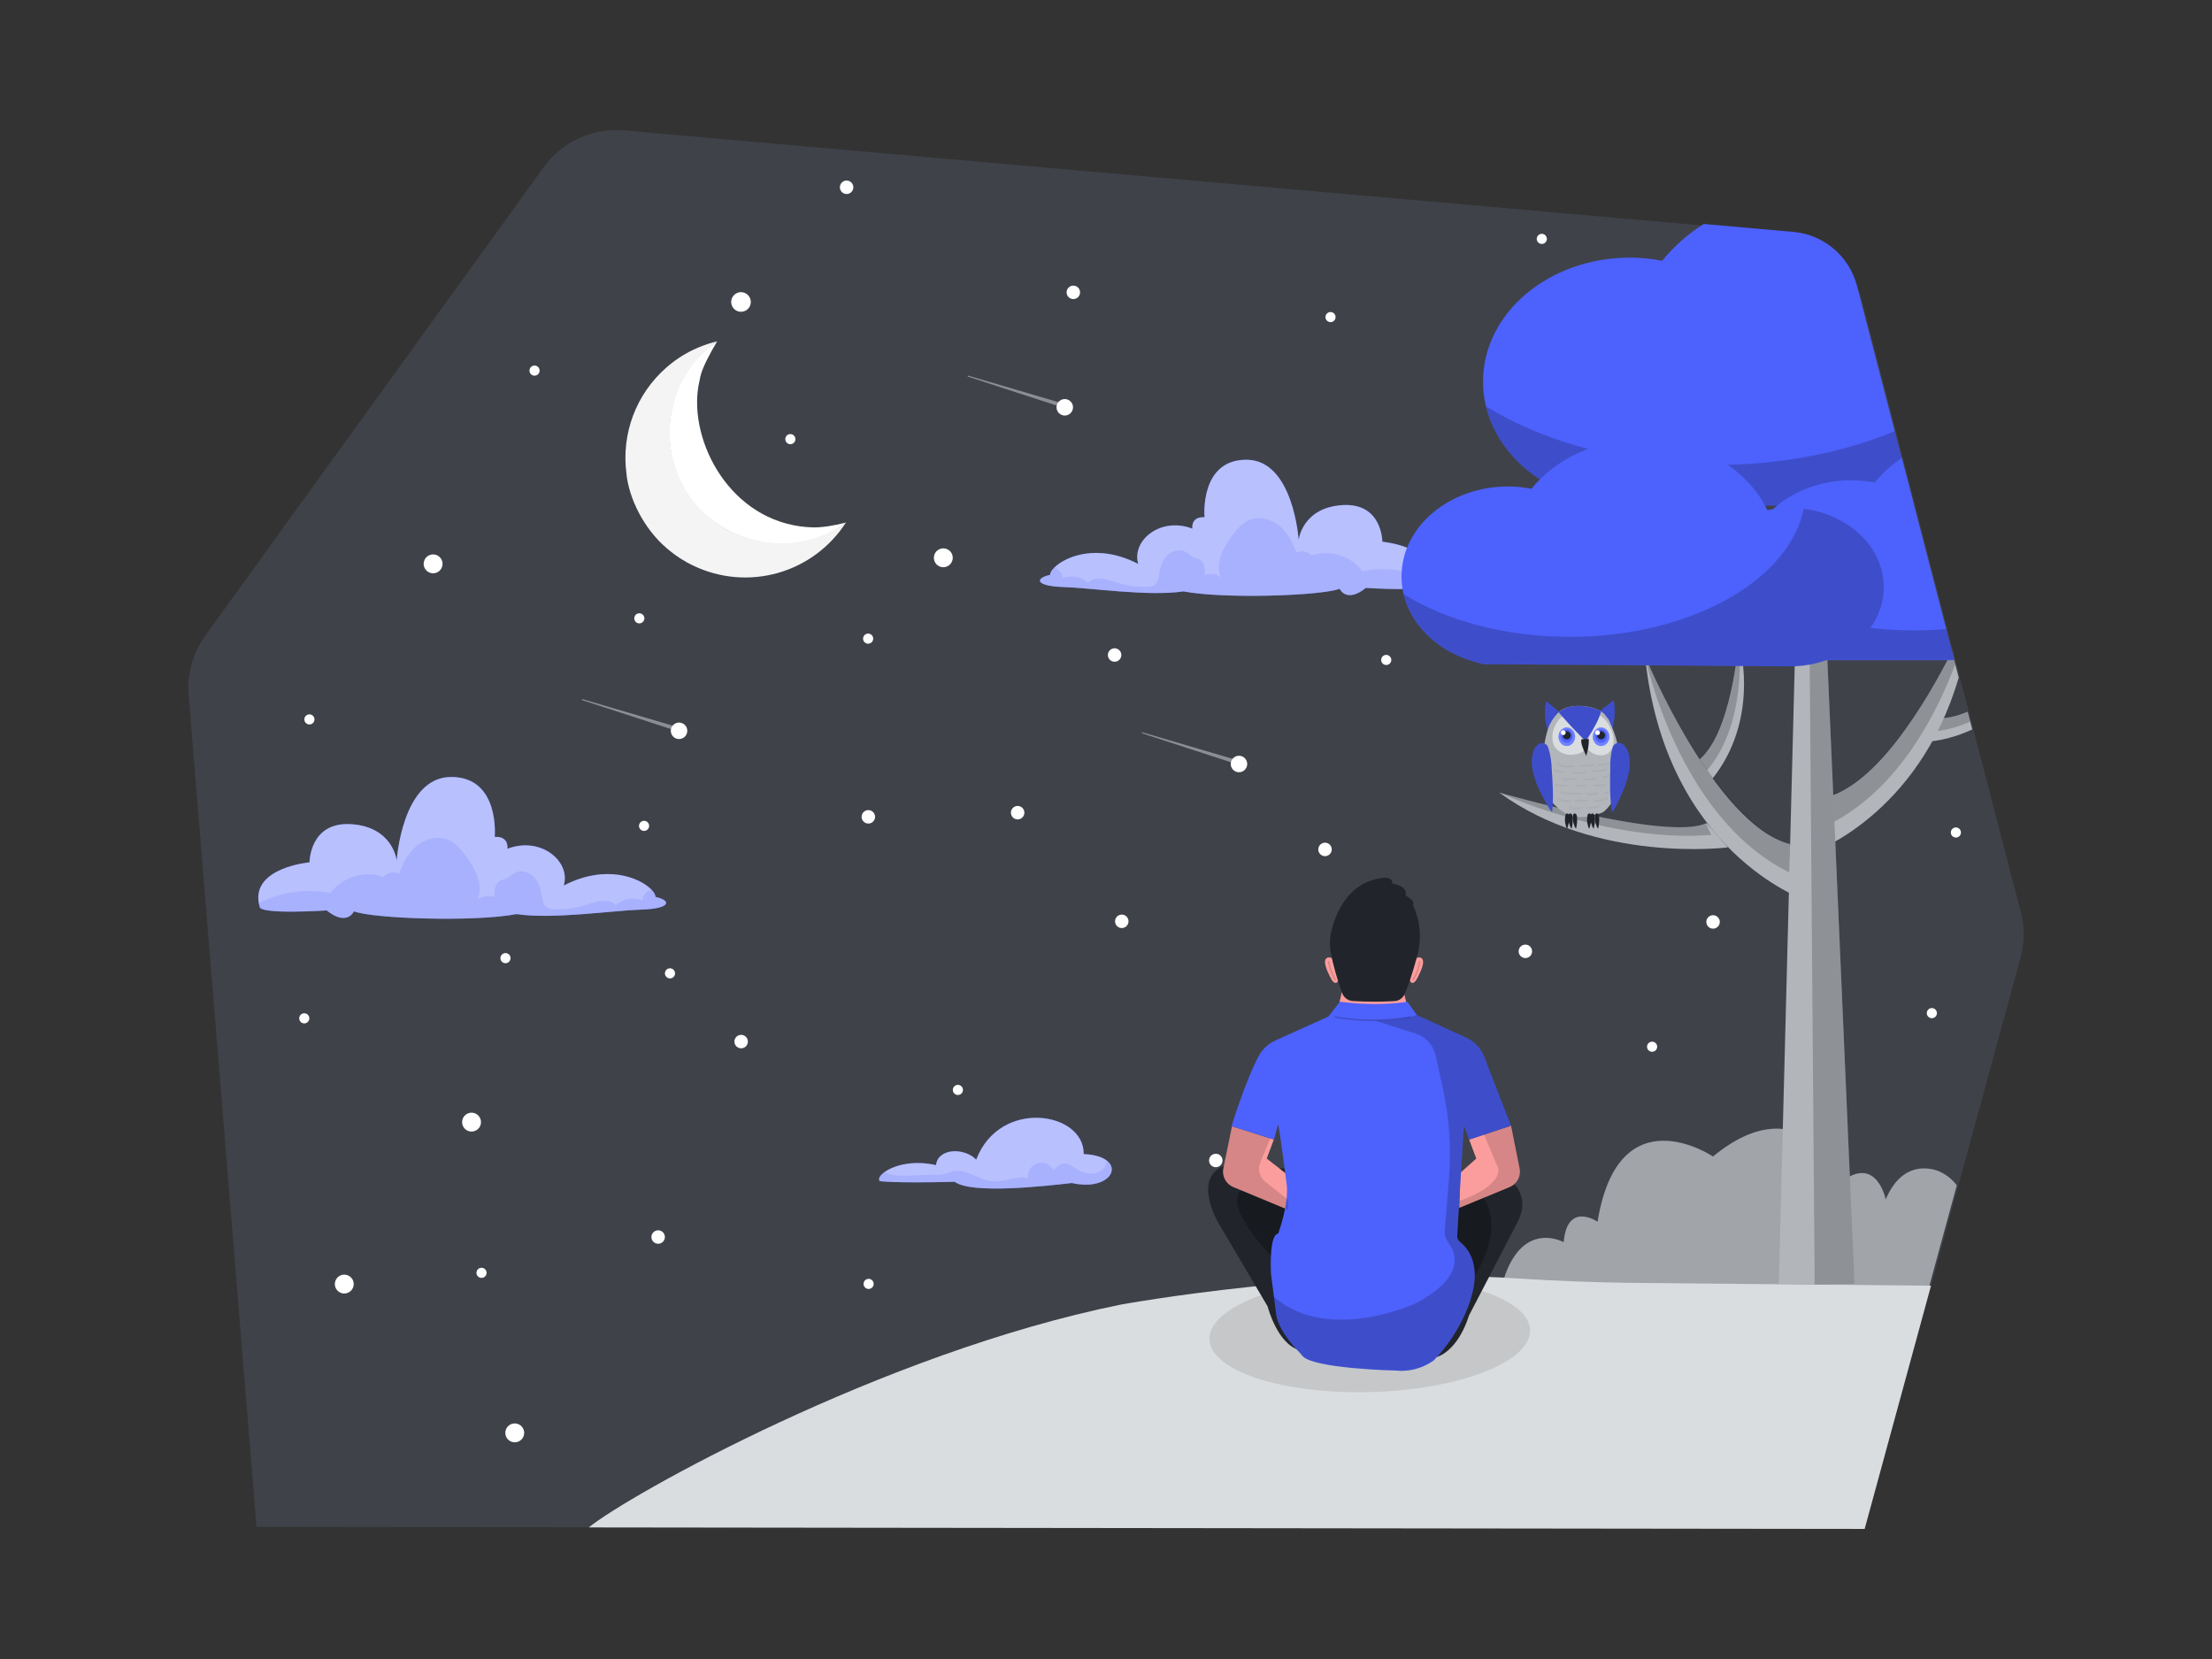 <svg class="gridItem__media" version="1.1" id="Layer_1" xmlns="http://www.w3.org/2000/svg" xmlns:xlink="http://www.w3.org/1999/xlink" x="0px" y="0px" width="1600" height="1200" viewBox="0 0 1600 1200" style="enable-background:new 0 0 1600 1200;" xml:space="preserve" fill="none">      
<rect x="0" y="0" width="1600" height="1200" fill="#333333" stroke="none"/>      
<path d="M185.55 1104.41L136.47 502.8C135.219 487.479 139.474 472.214 148.47 459.75L393.37 120.83C399.915 111.769 408.702 104.563 418.869 99.919C429.037 95.276 440.236 93.353 451.37 94.34L1289.71 168.25C1302.98 169.421 1315.56 174.668 1325.73 183.273C1335.9 191.877 1343.16 203.417 1346.51 216.31L1461.69 659.63C1464.52 670.528 1464.45 681.978 1461.48 692.84L1348.77 1105.91L185.55 1104.41Z" fill="#3F4249"></path>
<path d="M1403.22 847.56C1403.22 847.56 1377.86 834.85 1364 867.56C1364 867.56 1357.73 836.76 1333.84 853.46C1333.84 853.46 1304.45 782.84 1239.06 836.53C1239.06 836.53 1170.7 790.42 1155.56 883.73C1155.56 883.73 1133.63 868.67 1131.06 898.49C1131.06 898.49 1097.06 879.49 1085 935.49L1395.23 931.29L1415.38 857.42C1412.21 853.171 1408.03 849.782 1403.22 847.56V847.56Z" fill="#B2B6BB"></path>
<path opacity="0.1" d="M1403.22 847.56C1403.22 847.56 1377.86 834.85 1364 867.56C1364 867.56 1357.73 836.76 1333.84 853.46C1333.84 853.46 1304.45 782.84 1239.06 836.53C1239.06 836.53 1170.7 790.42 1155.56 883.73C1155.56 883.73 1133.63 868.67 1131.06 898.49C1131.06 898.49 1097.06 879.49 1085 935.49L1395.23 931.29L1415.38 857.42C1412.21 853.171 1408.03 849.782 1403.22 847.56V847.56Z" fill="black"></path>
<path d="M781.112 212.58C781.73 209.962 780.109 207.339 777.491 206.721C774.873 206.103 772.25 207.725 771.632 210.342C771.015 212.96 772.636 215.583 775.253 216.201C777.871 216.819 780.494 215.197 781.112 212.58Z" fill="#FFFFFF"></path>
<path d="M617.122 136.586C617.74 133.968 616.118 131.345 613.501 130.727C610.883 130.109 608.26 131.73 607.642 134.348C607.024 136.966 608.646 139.589 611.263 140.207C613.881 140.824 616.504 139.203 617.122 136.586Z" fill="#FFFFFF"></path>
<path d="M688.971 405.03C689.838 401.358 687.564 397.68 683.893 396.813C680.221 395.947 676.543 398.221 675.676 401.892C674.81 405.563 677.084 409.241 680.755 410.108C684.426 410.974 688.105 408.701 688.971 405.03Z" fill="#FFFFFF"></path>
<path d="M378.983 1038.01C379.849 1034.33 377.576 1030.66 373.904 1029.79C370.233 1028.92 366.555 1031.2 365.688 1034.87C364.822 1038.54 367.095 1042.22 370.766 1043.08C374.438 1043.95 378.116 1041.68 378.983 1038.01Z" fill="#FFFFFF"></path>
<path d="M255.672 930.373C256.539 926.702 254.265 923.023 250.594 922.157C246.923 921.291 243.244 923.564 242.378 927.235C241.511 930.907 243.785 934.585 247.456 935.452C251.127 936.318 254.806 934.045 255.672 930.373Z" fill="#FFFFFF"></path>
<path d="M319.926 409.42C320.793 405.749 318.519 402.07 314.848 401.204C311.176 400.337 307.498 402.611 306.631 406.282C305.765 409.954 308.039 413.632 311.71 414.499C315.381 415.365 319.06 413.091 319.926 409.42Z" fill="#FFFFFF"></path>
<path d="M347.735 813.233C348.601 809.561 346.328 805.883 342.656 805.016C338.985 804.15 335.307 806.424 334.44 810.095C333.574 813.766 335.847 817.445 339.518 818.311C343.19 819.178 346.868 816.904 347.735 813.233Z" fill="#FFFFFF"></path>
<path d="M223.653 737.438C224.117 735.47 222.898 733.499 220.931 733.035C218.964 732.571 216.993 733.789 216.528 735.756C216.064 737.724 217.282 739.695 219.25 740.159C221.217 740.623 223.188 739.405 223.653 737.438Z" fill="#FFFFFF"></path>
<path d="M466.002 448.104C466.466 446.136 465.248 444.165 463.281 443.701C461.313 443.237 459.342 444.455 458.878 446.422C458.414 448.39 459.632 450.361 461.599 450.825C463.567 451.289 465.538 450.071 466.002 448.104Z" fill="#FFFFFF"></path>
<path d="M575.256 318.479C575.72 316.511 574.502 314.54 572.535 314.076C570.567 313.612 568.596 314.83 568.132 316.797C567.667 318.765 568.886 320.736 570.853 321.2C572.82 321.664 574.792 320.446 575.256 318.479Z" fill="#FFFFFF"></path>
<path d="M390.213 268.914C390.677 266.947 389.459 264.976 387.492 264.511C385.524 264.047 383.553 265.265 383.089 267.233C382.624 269.2 383.843 271.171 385.81 271.636C387.777 272.1 389.749 270.882 390.213 268.914Z" fill="#FFFFFF"></path>
<path d="M965.973 230.197C966.437 228.23 965.219 226.259 963.251 225.795C961.284 225.33 959.313 226.549 958.849 228.516C958.384 230.483 959.603 232.455 961.57 232.919C963.537 233.383 965.508 232.165 965.973 230.197Z" fill="#FFFFFF"></path>
<path d="M227.369 521.205C227.834 519.238 226.615 517.267 224.648 516.802C222.681 516.338 220.709 517.556 220.245 519.524C219.781 521.491 220.999 523.462 222.966 523.927C224.934 524.391 226.905 523.173 227.369 521.205Z" fill="#FFFFFF"></path>
<path d="M488.18 704.897C488.644 702.929 487.426 700.958 485.458 700.494C483.491 700.03 481.52 701.248 481.056 703.215C480.591 705.183 481.81 707.154 483.777 707.618C485.744 708.082 487.716 706.864 488.18 704.897Z" fill="#FFFFFF"></path>
<path d="M369.19 693.899C369.654 691.931 368.436 689.96 366.468 689.496C364.501 689.031 362.53 690.25 362.065 692.217C361.601 694.184 362.819 696.156 364.787 696.62C366.754 697.084 368.725 695.866 369.19 693.899Z" fill="#FFFFFF"></path>
<path d="M1118.79 173.643C1119.26 171.675 1118.04 169.704 1116.07 169.24C1114.1 168.776 1112.13 169.994 1111.67 171.961C1111.2 173.929 1112.42 175.9 1114.39 176.364C1116.36 176.829 1118.33 175.61 1118.79 173.643Z" fill="#FFFFFF"></path>
<path d="M1400.92 733.668C1401.39 731.701 1400.17 729.73 1398.2 729.265C1396.24 728.801 1394.26 730.019 1393.8 731.987C1393.34 733.954 1394.55 735.925 1396.52 736.39C1398.49 736.854 1400.46 735.635 1400.92 733.668Z" fill="#FFFFFF"></path>
<path d="M1418.31 603.006C1418.78 601.039 1417.56 599.068 1415.59 598.603C1413.63 598.139 1411.65 599.357 1411.19 601.325C1410.73 603.292 1411.94 605.263 1413.91 605.727C1415.88 606.192 1417.85 604.973 1418.31 603.006Z" fill="#FFFFFF"></path>
<path d="M542.897 220.053C543.797 216.237 541.434 212.413 537.617 211.512C533.801 210.611 529.977 212.975 529.076 216.791C528.176 220.607 530.539 224.431 534.355 225.332C538.172 226.233 541.996 223.869 542.897 220.053Z" fill="#FFFFFF"></path>
<path d="M1006.27 478.194C1006.73 476.226 1005.51 474.255 1003.55 473.791C1001.58 473.326 999.608 474.545 999.143 476.512C998.679 478.479 999.898 480.451 1001.86 480.915C1003.83 481.379 1005.8 480.161 1006.27 478.194Z" fill="#FFFFFF"></path>
<path d="M1198.58 757.967C1199.05 756 1197.83 754.029 1195.86 753.564C1193.89 753.1 1191.92 754.318 1191.46 756.285C1190.99 758.253 1192.21 760.224 1194.18 760.688C1196.15 761.153 1198.12 759.934 1198.58 757.967Z" fill="#FFFFFF"></path>
<path d="M631.512 462.795C631.976 460.828 630.758 458.857 628.79 458.392C626.823 457.928 624.852 459.146 624.388 461.114C623.923 463.081 625.142 465.052 627.109 465.517C629.076 465.981 631.048 464.762 631.512 462.795Z" fill="#FFFFFF"></path>
<path d="M631.86 929.52C632.324 927.552 631.105 925.581 629.138 925.117C627.171 924.653 625.2 925.871 624.735 927.838C624.271 929.806 625.489 931.777 627.457 932.241C629.424 932.705 631.395 931.487 631.86 929.52Z" fill="#FFFFFF"></path>
<path d="M351.863 921.514C352.328 919.547 351.109 917.575 349.142 917.111C347.175 916.647 345.204 917.865 344.739 919.832C344.275 921.8 345.493 923.771 347.461 924.235C349.428 924.7 351.399 923.481 351.863 921.514Z" fill="#FFFFFF"></path>
<path d="M696.43 789.215C696.894 787.248 695.676 785.276 693.708 784.812C691.741 784.348 689.77 785.566 689.306 787.534C688.841 789.501 690.06 791.472 692.027 791.936C693.994 792.401 695.966 791.182 696.43 789.215Z" fill="#FFFFFF"></path>
<path d="M469.434 598.219C469.898 596.252 468.68 594.28 466.712 593.816C464.745 593.352 462.774 594.57 462.309 596.537C461.845 598.505 463.064 600.476 465.031 600.94C466.998 601.405 468.969 600.186 469.434 598.219Z" fill="#FFFFFF"></path>
<path d="M810.963 474.912C811.581 472.294 809.96 469.671 807.342 469.053C804.725 468.435 802.102 470.057 801.484 472.674C800.866 475.292 802.487 477.915 805.105 478.533C807.723 479.151 810.346 477.529 810.963 474.912Z" fill="#FFFFFF"></path>
<path d="M1243.84 667.978C1244.46 665.36 1242.84 662.737 1240.22 662.12C1237.6 661.502 1234.98 663.123 1234.36 665.741C1233.74 668.358 1235.36 670.981 1237.98 671.599C1240.6 672.217 1243.22 670.596 1243.84 667.978Z" fill="#FFFFFF"></path>
<path d="M1108.08 689.242C1108.7 686.624 1107.08 684.001 1104.46 683.383C1101.85 682.765 1099.22 684.387 1098.61 687.004C1097.99 689.622 1099.61 692.245 1102.23 692.863C1104.84 693.481 1107.47 691.859 1108.08 689.242Z" fill="#FFFFFF"></path>
<path d="M740.833 588.951C741.45 586.333 739.829 583.71 737.212 583.092C734.594 582.474 731.971 584.096 731.353 586.713C730.735 589.331 732.356 591.954 734.974 592.572C737.592 593.19 740.215 591.568 740.833 588.951Z" fill="#FFFFFF"></path>
<path d="M632.833 591.951C633.45 589.333 631.829 586.71 629.212 586.092C626.594 585.474 623.971 587.096 623.353 589.713C622.735 592.331 624.356 594.954 626.974 595.572C629.592 596.19 632.215 594.568 632.833 591.951Z" fill="#FFFFFF"></path>
<path d="M480.799 895.896C481.417 893.278 479.796 890.655 477.178 890.038C474.561 889.42 471.938 891.041 471.32 893.659C470.702 896.276 472.323 898.899 474.941 899.517C477.559 900.135 480.182 898.514 480.799 895.896Z" fill="#FFFFFF"></path>
<path d="M540.829 754.529C541.447 751.911 539.825 749.288 537.208 748.67C534.59 748.053 531.967 749.674 531.349 752.291C530.731 754.909 532.353 757.532 534.97 758.15C537.588 758.768 540.211 757.147 540.829 754.529Z" fill="#FFFFFF"></path>
<path d="M816.155 667.537C816.773 664.919 815.151 662.296 812.534 661.678C809.916 661.06 807.293 662.682 806.675 665.299C806.057 667.917 807.679 670.54 810.296 671.158C812.914 671.776 815.537 670.154 816.155 667.537Z" fill="#FFFFFF"></path>
<path d="M963.153 615.533C963.771 612.915 962.15 610.292 959.532 609.674C956.914 609.056 954.291 610.678 953.673 613.295C953.056 615.913 954.677 618.536 957.294 619.154C959.912 619.772 962.535 618.15 963.153 615.533Z" fill="#FFFFFF"></path>
<path d="M884.159 840.525C884.777 837.907 883.155 835.284 880.538 834.666C877.92 834.049 875.297 835.67 874.679 838.288C874.061 840.905 875.683 843.528 878.3 844.146C880.918 844.764 883.541 843.143 884.159 840.525Z" fill="#FFFFFF"></path>
<g opacity="0.7" fill="none">
<path opacity="0.7" d="M770.571 295.391L699.891 272.361L700.111 271.641L771.431 292.611L770.571 295.391Z" fill="#DADDDF"></path>
</g>
<path d="M776.021 295.796C776.676 292.57 774.593 289.424 771.367 288.768C768.142 288.112 764.995 290.196 764.34 293.421C763.684 296.647 765.767 299.793 768.993 300.449C772.219 301.105 775.365 299.021 776.021 295.796Z" fill="#FFFFFF"></path>
<g opacity="0.7" fill="none">
<path opacity="0.7" d="M491.571 529.391L420.891 506.361L421.111 505.641L492.431 526.611L491.571 529.391Z" fill="#DADDDF"></path>
</g>
<path d="M497.015 529.796C497.67 526.57 495.587 523.424 492.361 522.768C489.136 522.112 485.989 524.196 485.334 527.421C484.678 530.647 486.761 533.793 489.987 534.449C493.213 535.105 496.359 533.021 497.015 529.796Z" fill="#FFFFFF"></path>
<g opacity="0.7" fill="none">
<path opacity="0.7" d="M896.571 553.391L825.891 530.361L826.111 529.641L897.431 550.611L896.571 553.391Z" fill="#DADDDF"></path>
</g>
<path d="M902.028 553.803C902.684 550.578 900.601 547.431 897.375 546.776C894.149 546.12 891.003 548.203 890.347 551.429C889.692 554.655 891.775 557.801 895.001 558.457C898.226 559.112 901.373 557.029 902.028 553.803Z" fill="#FFFFFF"></path>
<path d="M1178.91 927.929C1152.15 927.509 1125.4 926.549 1098.69 924.789C962.841 915.789 810.571 943.669 810.571 943.669C637.571 978.789 454.121 1081.76 425.891 1104.82L1348.66 1105.91H1348.75L1396.75 929.969L1178.91 927.929Z" fill="#DADDDF"></path>
<path d="M1035.07 420.269C1034.93 421.028 1034.76 421.779 1034.54 422.519C1035.09 428.389 987.88 425.239 987.88 425.239C987.88 425.239 975.26 436.589 968.95 425.869C956.34 430.869 885.71 433.439 856.07 427.769C830.85 431.549 789.22 425.239 769.07 424.609C748.92 423.979 748.25 418.299 759.61 415.789C759.48 414.489 760.52 412.579 762.61 410.539C770.61 402.619 793.77 392.619 823.33 407.919C818.33 391.239 839.1 373.529 862.43 382.359C861.8 372.889 871.26 374.159 871.26 374.159C871.26 374.159 867.47 332.539 901.53 332.539C935.59 332.539 939.36 390.539 939.36 390.539C939.36 390.539 941.89 367.249 970.9 365.359C999.91 363.469 999.9 391.849 999.9 391.849C999.9 391.849 1039.72 395.379 1035.07 420.269Z" class="change-color-in-svg" fill="#4D61FC"></path>
<path opacity="0.6" d="M1035.07 420.269C1034.93 421.028 1034.76 421.779 1034.54 422.519C1035.09 428.389 987.88 425.239 987.88 425.239C987.88 425.239 975.26 436.589 968.95 425.869C956.34 430.869 885.71 433.439 856.07 427.769C830.85 431.549 789.22 425.239 769.07 424.609C748.92 423.979 748.25 418.299 759.61 415.789C759.48 414.489 760.52 412.579 762.61 410.539C770.61 402.619 793.77 392.619 823.33 407.919C818.33 391.239 839.1 373.529 862.43 382.359C861.8 372.889 871.26 374.159 871.26 374.159C871.26 374.159 867.47 332.539 901.53 332.539C935.59 332.539 939.36 390.539 939.36 390.539C939.36 390.539 941.89 367.249 970.9 365.359C999.91 363.469 999.9 391.849 999.9 391.849C999.9 391.849 1039.72 395.379 1035.07 420.269Z" fill="#FFFFFF"></path>
<path opacity="0.15" d="M1035.07 420.27C1034.93 421.028 1034.76 421.779 1034.54 422.52C1035.09 428.39 987.88 425.24 987.88 425.24C987.88 425.24 975.26 436.59 968.95 425.87C956.34 430.87 885.71 433.44 856.07 427.77C830.85 431.55 789.22 425.24 769.07 424.61C748.92 423.98 748.25 418.3 759.61 415.79C759.48 414.49 760.52 412.58 762.61 410.54C765.83 411.81 768.46 414.68 768.61 418.17C771.695 417.025 775.032 416.734 778.269 417.328C781.505 417.921 784.522 419.376 787 421.54C792.06 416.1 800.91 419.17 808 421.43C815.05 423.683 822.433 424.717 829.83 424.49C831.462 424.547 833.082 424.203 834.55 423.49C837.77 421.64 838.19 417.28 838.8 413.6C839.56 409.05 841.31 404.47 844.73 401.36C848.15 398.25 853.49 396.98 857.54 399.2C859.54 400.3 861.09 402.12 863.16 403.05C864.64 403.72 866.33 403.9 867.74 404.71C871.33 406.78 871.6 411.77 871.44 415.91C873.392 415.217 875.484 415.015 877.532 415.324C879.58 415.633 881.52 416.442 883.18 417.68C878.73 407.21 885.07 395.4 892.04 386.4C895.18 382.4 898.68 378.3 903.39 376.24C910.53 373.1 919.21 375.35 925.26 380.24C931.31 385.13 935.09 392.34 937.77 399.67C939.586 398.829 941.621 398.586 943.584 398.976C945.546 399.366 947.334 400.369 948.69 401.84C961.61 397.27 977.27 402.08 985.4 413.11C1002.29 409.832 1019.79 412.355 1035.07 420.27V420.27Z" class="change-color-in-svg" fill="#4D61FC"></path>
<path d="M1399.22 519.001L1385.13 536.761C1385.13 536.761 1403.6 538.331 1426.6 527.631L1423.27 514.811C1414.7 518.351 1406.36 520.201 1399.22 519.001Z" fill="#B2B6BB"></path>
<path opacity="0.2" d="M1403.56 518.21L1394.9 529.35C1405.35 528.829 1415.6 526.307 1425.1 521.92L1423.29 514.92C1409.44 520.38 1403.56 518.21 1403.56 518.21Z" fill="black"></path>
<path d="M1257.7 462.32C1257.7 462.32 1252.81 534.07 1227 551L1228.56 573.61C1228.56 573.61 1274.82 538.07 1257.7 462.32Z" fill="#B2B6BB"></path>
<path opacity="0.2" d="M1257.7 462.32C1257.7 462.32 1265.85 526.88 1230.7 561.53L1229.18 549C1229.18 549 1250.62 538.89 1257.7 462.32Z" fill="black"></path>
<path d="M1321.48 576.471L1311 616.601C1311 616.601 1387.53 590.211 1416.79 490.091L1411.89 471.211C1393.14 508.301 1358.32 566.751 1321.48 576.471Z" fill="#B2B6BB"></path>
<path opacity="0.2" d="M1325.77 574.159L1321.88 596.909C1372.12 572.259 1400.21 518.049 1414.31 480.369L1411.9 471.109C1362.31 569.999 1325.77 574.159 1325.77 574.159Z" fill="black"></path>
<path d="M1189.88 474.5C1189.88 474.5 1240.09 596.22 1294.75 610.64L1305.21 650.77C1305.21 650.77 1204.19 616 1189.88 474.5Z" fill="#B2B6BB"></path>
<path opacity="0.2" d="M1189.88 474.5C1189.88 474.5 1213.28 591.28 1294.36 631.08L1294.93 610.69C1294.93 610.69 1246.68 603.34 1189.88 474.5Z" fill="black"></path>
<path d="M1300.58 388.109L1286.66 928.629L1341.42 928.569L1317.88 387.539L1300.58 388.109Z" fill="#B2B6BB"></path>
<path opacity="0.2" d="M1308.28 387.959L1312.6 928.999L1341.42 928.569L1317.88 387.539L1308.28 387.959Z" fill="black"></path>
<path d="M1297.11 167.72L1232.29 162C1220.93 169.198 1210.8 178.18 1202.29 188.6C1194.61 187.104 1186.8 186.347 1178.97 186.34C1120.28 186.34 1072.71 226.52 1072.71 276C1072.71 317.87 1106.63 352.89 1152.51 362.83V365.71H1384.51L1343.2 206.71C1340.48 196.249 1334.59 186.886 1326.34 179.906C1318.09 172.925 1307.88 168.668 1297.11 167.72V167.72Z" class="change-color-in-svg" fill="#4D61FC"></path>
<path opacity="0.2" d="M1240.42 336.329C1175.89 336.329 1117.42 320.149 1074.9 293.949C1083.01 327.609 1113.36 354.349 1152.5 362.829V365.709H1384.5L1370.5 311.899C1333.27 327.329 1288.54 336.329 1240.42 336.329Z" fill="black"></path>
<path d="M1356 349.05C1350.43 347.964 1344.77 347.418 1339.09 347.42C1296.5 347.42 1262.01 376.56 1262.01 412.42C1262.01 442.78 1286.61 468.19 1319.9 475.42V477.51H1413.62L1375.62 331.18C1368.24 336.139 1361.63 342.16 1356 349.05V349.05Z" class="change-color-in-svg" fill="#4D61FC"></path>
<path opacity="0.2" d="M1384 456C1337.2 456 1294.81 444.25 1264 425.25C1269.88 449.66 1291.89 469.07 1320.28 475.25V477.33H1413.58L1407.78 455C1399.97 455.627 1392.04 455.96 1384 456Z" fill="black"></path>
<path d="M1294.57 367.311C1289.12 367.334 1283.69 367.901 1278.36 369.001C1263.92 338.901 1228.97 317.631 1188.12 317.631C1154.77 317.631 1125.28 331.851 1107.75 353.521C1102.18 352.432 1096.52 351.88 1090.84 351.871C1048.28 351.871 1013.77 381.021 1013.77 416.921C1013.77 447.291 1038.36 472.681 1071.65 479.921V480.391L1294.57 482.001C1332.1 482.001 1362.57 456.361 1362.57 424.681C1362.57 393.001 1332.1 367.311 1294.57 367.311Z" class="change-color-in-svg" fill="#4D61FC"></path>
<path opacity="0.2" d="M1304.75 368C1293.9 420.25 1222.26 460.65 1135.42 460.65C1088.61 460.65 1046.23 448.91 1015.42 429.9C1021.29 454.31 1043.3 473.71 1071.69 479.85V480.32L1294.57 482C1332.1 482 1362.57 456.36 1362.57 424.68C1362.53 395.89 1337.45 372.18 1304.75 368Z" fill="black"></path>
<path d="M1084.46 573.279C1084.46 573.279 1206.59 608.589 1234.54 595.409L1249.85 612.939C1249.85 612.939 1155.23 624.999 1084.46 573.279Z" fill="#B2B6BB"></path>
<path opacity="0.2" d="M1084.46 573.279C1084.46 573.279 1163.28 609.919 1237.77 603.879L1234.04 595.879C1234.04 595.879 1212.6 608.909 1084.46 573.279Z" fill="black"></path>
<path d="M187.209 653.36C187.349 654.12 187.539 654.91 187.769 655.71C187.189 661.82 236.359 658.54 236.359 658.54C236.359 658.54 249.499 670.36 256.069 659.2C269.199 664.45 342.759 667.07 373.629 661.2C399.889 665.14 443.239 658.57 464.249 657.91C485.259 657.25 485.929 651.35 474.099 648.73C474.239 647.38 473.099 645.39 471.009 643.26C462.719 635.01 438.559 624.6 407.769 640.53C413.029 623.16 391.349 604.72 367.059 613.91C367.709 604.06 357.859 605.38 357.859 605.38C357.859 605.38 361.809 562 326.339 562C290.869 562 286.939 622.37 286.939 622.37C286.939 622.37 284.309 598.12 254.089 596.15C223.869 594.18 223.889 623.74 223.889 623.74C223.889 623.74 182.379 627.45 187.209 653.36Z" class="change-color-in-svg" fill="#4D61FC"></path>
<path opacity="0.6" d="M187.209 653.36C187.349 654.12 187.539 654.91 187.769 655.71C187.189 661.82 236.359 658.54 236.359 658.54C236.359 658.54 249.499 670.36 256.069 659.2C269.199 664.45 342.759 667.07 373.629 661.2C399.889 665.14 443.239 658.57 464.249 657.91C485.259 657.25 485.929 651.35 474.099 648.73C474.239 647.38 473.099 645.39 471.009 643.26C462.719 635.01 438.559 624.6 407.769 640.53C413.029 623.16 391.349 604.72 367.059 613.91C367.709 604.06 357.859 605.38 357.859 605.38C357.859 605.38 361.809 562 326.339 562C290.869 562 286.939 622.37 286.939 622.37C286.939 622.37 284.309 598.12 254.089 596.15C223.869 594.18 223.889 623.74 223.889 623.74C223.889 623.74 182.379 627.45 187.209 653.36Z" fill="#FFFFFF"></path>
<path opacity="0.15" d="M187.211 653.36C187.351 654.12 187.541 654.91 187.771 655.71C187.191 661.82 236.361 658.54 236.361 658.54C236.361 658.54 249.501 670.36 256.071 659.2C269.201 664.45 342.761 667.07 373.631 661.2C399.891 665.14 443.241 658.57 464.251 657.91C485.261 657.25 485.931 651.35 474.101 648.73C474.241 647.38 473.101 645.39 471.011 643.26C467.661 644.58 464.921 647.57 464.771 651.21C461.547 650.001 458.056 649.688 454.668 650.304C451.28 650.92 448.123 652.443 445.531 654.71C440.271 649.05 431.061 652.24 423.701 654.6C416.368 656.931 408.692 658 401.001 657.76C399.304 657.832 397.615 657.488 396.081 656.76C392.721 654.83 392.291 650.29 391.661 646.46C390.861 641.72 389.041 636.95 385.481 633.71C381.921 630.47 376.351 629.15 372.141 631.46C370.051 632.6 368.441 634.46 366.281 635.46C364.741 636.15 362.981 636.34 361.511 637.18C357.781 639.34 357.511 644.53 357.661 648.85C355.628 648.128 353.449 647.919 351.316 648.24C349.183 648.561 347.161 649.402 345.431 650.69C350.071 639.78 343.431 627.49 336.211 618.12C332.931 613.9 329.291 609.67 324.391 607.53C316.961 604.26 307.911 606.6 301.611 611.73C295.311 616.86 291.371 624.33 288.611 631.96C286.718 631.087 284.598 630.835 282.554 631.241C280.51 631.647 278.646 632.69 277.231 634.22C263.771 629.46 247.471 634.47 239.011 645.96C221.404 642.515 203.149 645.123 187.211 653.36V653.36Z" class="change-color-in-svg" fill="#4D61FC"></path>
<path d="M611.85 378.001C569.85 409.851 512.28 388.401 493.71 351.381C475.64 318.441 482.91 270.171 518.79 246.801C513.79 255.201 507.94 265.951 506.53 272.621C506.304 273.634 506.114 274.614 505.96 275.561C496.78 314.261 524.51 373.311 578.96 380.751C581.809 381.142 584.676 381.376 587.55 381.451C594 381.721 603.48 380.191 611.85 378.001Z" fill="#FFFFFF"></path>
<path d="M612 377.78C600.601 395.596 583.075 408.625 562.73 414.408C542.385 420.19 520.626 418.327 501.56 409.17L500.66 408.73C499.647 408.23 498.647 407.72 497.66 407.2L496.71 406.68C495.48 405.99 494.28 405.28 493.09 404.54L492.31 404.04L491.69 403.64L490.82 403.07C489.96 402.5 489.11 401.91 488.29 401.31C488.218 401.251 488.141 401.197 488.06 401.15C487.79 400.96 487.53 400.76 487.28 400.57L486.5 399.99C485.28 399.06 484.1 398.12 482.97 397.14C482.73 396.95 482.48 396.75 482.24 396.52C465.59 382.38 454.85 360.25 453.11 342.52V342.24C451.271 328.149 452.932 313.822 457.944 300.525C462.957 287.228 471.167 275.37 481.85 266L481.95 265.91C487.73 260.802 494.184 256.512 501.13 253.16C506.126 250.764 511.331 248.832 516.68 247.39C517.29 247.22 517.9 247.07 518.51 246.92C471.63 280.11 473.27 351.72 522.87 381.3C523.03 381.41 523.19 381.5 523.36 381.6C524.15 382.08 524.96 382.55 525.8 383.02C556.85 399.08 588.92 394.61 612 377.78Z" fill="#F4F4F4"></path>
<path d="M636.399 854.321C636.399 854.321 646.079 855.961 690.559 854.821C702.559 863.821 754.739 858.111 775.299 855.711C799.059 861.161 810.809 846.931 800.299 839.251C797.049 836.871 791.669 835.121 783.859 834.761C784.369 804.181 723.189 794.151 706.139 838.761C697.139 829.761 678.299 830.561 677.059 842.761C659.649 838.821 645.899 843.271 639.609 847.941C636.259 850.421 634.999 852.941 636.399 854.321Z" class="change-color-in-svg" fill="#4D61FC"></path>
<path opacity="0.6" d="M636.399 854.321C636.399 854.321 646.079 855.961 690.559 854.821C702.559 863.821 754.739 858.111 775.299 855.711C799.059 861.161 810.809 846.931 800.299 839.251C797.049 836.871 791.669 835.121 783.859 834.761C784.369 804.181 723.189 794.151 706.139 838.761C697.139 829.761 678.299 830.561 677.059 842.761C659.649 838.821 645.899 843.271 639.609 847.941C636.259 850.421 634.999 852.941 636.399 854.321Z" fill="#FFFFFF"></path>
<path opacity="0.15" d="M636.4 854.32C636.4 854.32 646.08 855.96 690.56 854.82C702.56 863.82 754.74 858.11 775.3 855.71C799.06 861.16 810.81 846.93 800.3 839.25C800.396 841.107 799.88 842.945 798.83 844.48C796.42 847.89 791.88 849.3 787.73 848.87C783.58 848.44 779.73 846.42 776.29 844.11C774.63 843 772.93 841.78 770.95 841.54C767.43 841.12 764.39 843.87 761.95 846.41C760.919 844.352 759.191 842.728 757.074 841.826C754.957 840.924 752.588 840.803 750.39 841.485C748.192 842.167 746.308 843.608 745.074 845.55C743.839 847.493 743.335 849.81 743.65 852.09C735.14 850.21 726.46 855.24 717.79 854.44C707.89 853.52 698.97 845.13 689.27 847.26C686.81 847.8 684.54 848.99 682.08 849.5C679.637 849.855 677.161 849.936 674.7 849.74C666.78 849.56 658.85 850.82 650.94 850.32C647.054 850.135 643.219 849.353 639.57 848C636.26 850.42 635 852.94 636.4 854.32Z" class="change-color-in-svg" fill="#4D61FC"></path>
<path d="M1127.84 515.329C1126.5 513.329 1123.46 511.329 1121.6 509.909C1120.93 509.409 1119.03 507.489 1118.2 507.579C1117.42 512.349 1117.35 517.209 1118 521.999C1118.2 523.529 1119.12 527.799 1120 528.999C1122.47 526.999 1122.81 521.509 1124.4 518.799C1125.06 517.629 1126.19 516.899 1127.84 515.329Z" class="change-color-in-svg" fill="#4D61FC"></path>
<path d="M1157.69 514.55C1159.02 512.55 1162.07 510.55 1163.93 509.13C1164.59 508.63 1166.5 506.71 1167.33 506.8C1168.1 511.554 1168.17 516.398 1167.51 521.17C1167.32 522.7 1166.4 526.97 1165.51 528.17C1163.04 526.17 1162.7 520.68 1161.11 517.97C1160.47 516.85 1159.33 516.12 1157.69 514.55Z" class="change-color-in-svg" fill="#4D61FC"></path>
<path opacity="0.2" d="M1127.84 515.329C1126.5 513.329 1123.46 511.329 1121.6 509.909C1120.93 509.409 1119.03 507.489 1118.2 507.579C1117.42 512.349 1117.35 517.209 1118 521.999C1118.2 523.529 1119.12 527.799 1120 528.999C1122.47 526.999 1122.81 521.509 1124.4 518.799C1125.06 517.629 1126.19 516.899 1127.84 515.329Z" fill="black"></path>
<path opacity="0.2" d="M1157.69 514.55C1159.02 512.55 1162.07 510.55 1163.93 509.13C1164.59 508.63 1166.5 506.71 1167.33 506.8C1168.1 511.554 1168.17 516.398 1167.51 521.17C1167.32 522.7 1166.4 526.97 1165.51 528.17C1163.04 526.17 1162.7 520.68 1161.11 517.97C1160.47 516.85 1159.33 516.12 1157.69 514.55Z" fill="black"></path>
<path d="M1160 516.09C1154.08 510.09 1135.12 508.19 1128.12 514.62C1123.59 518.665 1120.38 523.978 1118.91 529.87C1116.47 538.5 1116.28 547.14 1115.8 556.01C1115.41 563.13 1118 575.13 1122.22 579.82C1133.22 592.11 1142.33 592.91 1155.93 588.77C1159.68 587.63 1159.26 587.94 1161.83 585.46C1165.19 582.22 1169.05 575.99 1169.63 571.94C1170.7 564.43 1172.35 552.32 1171.25 544.78C1170.11 537.166 1167.88 529.757 1164.63 522.78C1163.71 520.78 1163.82 520.51 1162.44 518.96C1161.65 518 1158.64 514.11 1160 516.09Z" fill="#B2B6BB"></path>
<path d="M1118 538.351C1115.8 536.451 1112.88 537.751 1111.21 539.741C1107.6 544.041 1107.53 552.061 1108.63 557.191C1109.99 563.488 1112.26 569.553 1115.38 575.191C1117.38 578.881 1119.73 584.351 1122.69 587.381C1123.87 576.641 1123.05 566.251 1122.34 555.501C1122.22 551.482 1121.66 547.488 1120.67 543.591C1120.07 541.461 1119.6 539.001 1118 538.351Z" class="change-color-in-svg" fill="#4D61FC"></path>
<path d="M1136.52 515.8C1134.31 515.5 1130.52 517.8 1128.98 519.08C1127.3 520.742 1125.91 522.675 1124.87 524.8C1122.77 528.87 1122.31 533.592 1123.59 537.99C1125.53 543.7 1132.59 546.83 1138.11 545.81C1140.64 545.35 1142.76 545.47 1145.46 542.97C1147.21 541.35 1147.35 540.32 1147.35 540.32C1148.08 542.32 1151.63 544.92 1153.68 545.63C1156.88 546.74 1161.83 546.96 1164.32 543.81C1167.62 539.63 1167.18 537.04 1167.15 534.42C1167.15 530.68 1164.47 525.1 1162.28 522.11C1160.17 519.173 1157.11 517.054 1153.62 516.11C1151.04 515.45 1147.69 516.11 1145.11 516.24C1142.11 516.4 1139.5 515.24 1136.52 515.82C1135.03 516.12 1136.92 515.54 1135.65 516.27" fill="#DADDDF"></path>
<path d="M1146 510.889C1150.33 511.409 1155 512.489 1158 514.619C1158.05 514.881 1158.01 515.152 1157.89 515.389C1156.74 518.963 1155.22 522.406 1153.35 525.659C1152.13 527.859 1150.92 530.089 1149.52 532.159C1149.05 532.859 1147.87 535.239 1147.15 535.539C1146.43 535.839 1145.57 534.809 1145.01 534.229C1143.32 532.459 1141.65 530.669 1139.9 528.949C1137.27 526.359 1134.76 523.399 1132.23 520.669C1130.96 519.299 1129.74 517.879 1128.52 516.469C1128.13 516.125 1127.82 515.698 1127.62 515.219C1127.62 515.219 1132.72 509.289 1146 510.889Z" class="change-color-in-svg" fill="#4D61FC"></path>
<path opacity="0.2" d="M1118 538.351C1115.8 536.451 1112.88 537.751 1111.21 539.741C1107.6 544.041 1107.53 552.061 1108.63 557.191C1109.99 563.488 1112.26 569.553 1115.38 575.191C1117.38 578.881 1119.73 584.351 1122.69 587.381C1123.87 576.641 1123.05 566.251 1122.34 555.501C1122.22 551.482 1121.66 547.488 1120.67 543.591C1120.07 541.461 1119.6 539.001 1118 538.351Z" fill="black"></path>
<path opacity="0.2" d="M1146 510.889C1150.33 511.409 1155 512.489 1158 514.619C1158.05 514.881 1158.01 515.152 1157.89 515.389C1156.74 518.963 1155.22 522.406 1153.35 525.659C1152.13 527.859 1150.92 530.089 1149.52 532.159C1149.05 532.859 1147.87 535.239 1147.15 535.539C1146.43 535.839 1145.57 534.809 1145.01 534.229C1143.32 532.459 1141.65 530.669 1139.9 528.949C1137.27 526.359 1134.76 523.399 1132.23 520.669C1130.96 519.299 1129.74 517.879 1128.52 516.469C1128.13 516.125 1127.82 515.698 1127.62 515.219C1127.62 515.219 1132.72 509.289 1146 510.889Z" fill="black"></path>
<path d="M1133.31 539.63C1136.62 539.63 1139.31 536.617 1139.31 532.9C1139.31 529.183 1136.62 526.17 1133.31 526.17C1130 526.17 1127.31 529.183 1127.31 532.9C1127.31 536.617 1130 539.63 1133.31 539.63Z" class="change-color-in-svg" fill="#4D61FC"></path>
<path opacity="0.2" d="M1133.31 539.63C1136.62 539.63 1139.31 536.617 1139.31 532.9C1139.31 529.183 1136.62 526.17 1133.31 526.17C1130 526.17 1127.31 529.183 1127.31 532.9C1127.31 536.617 1130 539.63 1133.31 539.63Z" fill="#FFFFFF"></path>
<path d="M1133.31 537.259C1135.68 537.259 1137.61 535.101 1137.61 532.439C1137.61 529.777 1135.68 527.619 1133.31 527.619C1130.93 527.619 1129.01 529.777 1129.01 532.439C1129.01 535.101 1130.93 537.259 1133.31 537.259Z" class="change-color-in-svg" fill="#4D61FC"></path>
<path d="M1136.23 532.19C1136.17 532.754 1135.94 533.287 1135.58 533.726C1135.22 534.164 1134.74 534.489 1134.2 534.661C1133.66 534.834 1133.08 534.846 1132.53 534.696C1131.99 534.546 1131.49 534.241 1131.12 533.818C1130.74 533.395 1130.49 532.871 1130.4 532.311C1130.32 531.75 1130.39 531.176 1130.63 530.658C1130.86 530.14 1131.24 529.7 1131.71 529.392C1132.19 529.084 1132.74 528.92 1133.31 528.92C1134.13 528.969 1134.9 529.34 1135.44 529.953C1135.99 530.566 1136.27 531.37 1136.23 532.19V532.19Z" fill="#21252B"></path>
<path d="M1132.49 530.161C1132.45 530.496 1132.32 530.813 1132.1 531.074C1131.89 531.334 1131.6 531.527 1131.28 531.629C1130.96 531.731 1130.61 531.738 1130.29 531.649C1129.96 531.559 1129.67 531.378 1129.45 531.126C1129.22 530.874 1129.07 530.563 1129.02 530.229C1128.97 529.896 1129.02 529.554 1129.15 529.246C1129.29 528.938 1129.52 528.676 1129.8 528.493C1130.08 528.309 1130.41 528.211 1130.75 528.211C1131.24 528.242 1131.69 528.464 1132.02 528.829C1132.35 529.194 1132.52 529.672 1132.49 530.161Z" fill="#FFFFFF"></path>
<path d="M1143.88 534.729C1145.67 534.729 1147.49 534.419 1149.27 534.529C1149.3 538.762 1148.62 542.969 1147.27 546.979C1147.16 546.24 1146.9 545.53 1146.51 544.889C1146.05 543.889 1145.66 542.949 1145.27 541.889C1144.41 539.329 1143.41 537.499 1143.88 534.729Z" fill="#21252B"></path>
<g opacity="0.2" fill="none">
<path opacity="0.2" d="M1133.56 555.14C1130.74 555.14 1127.74 554.74 1126.1 552.65C1126.05 552.584 1126.01 552.509 1125.98 552.428C1125.96 552.347 1125.95 552.263 1125.96 552.179C1125.97 552.095 1126 552.015 1126.04 551.941C1126.08 551.867 1126.13 551.802 1126.2 551.75C1126.33 551.646 1126.5 551.599 1126.67 551.617C1126.84 551.636 1126.99 551.719 1127.1 551.85C1128.91 554.15 1133.18 553.93 1136.29 553.77C1137.05 553.77 1137.77 553.7 1138.4 553.7C1138.48 553.7 1138.57 553.716 1138.64 553.748C1138.72 553.781 1138.79 553.828 1138.85 553.887C1138.91 553.947 1138.96 554.017 1138.99 554.095C1139.02 554.173 1139.04 554.256 1139.04 554.34C1139.04 554.424 1139.02 554.507 1138.99 554.585C1138.96 554.662 1138.91 554.733 1138.85 554.792C1138.79 554.852 1138.72 554.899 1138.64 554.931C1138.57 554.963 1138.48 554.98 1138.4 554.98C1137.8 554.98 1137.1 554.98 1136.4 555.05C1135.7 555.12 1134.53 555.14 1133.56 555.14Z" fill="black"></path>
<path opacity="0.2" d="M1145.58 554.75C1144.87 554.75 1144.15 554.75 1143.43 554.66C1143.34 554.661 1143.25 554.643 1143.17 554.607C1143.09 554.572 1143.02 554.519 1142.96 554.454C1142.9 554.388 1142.85 554.311 1142.82 554.227C1142.79 554.143 1142.78 554.054 1142.79 553.965C1142.8 553.877 1142.82 553.791 1142.87 553.713C1142.91 553.635 1142.97 553.566 1143.04 553.512C1143.11 553.458 1143.19 553.419 1143.28 553.398C1143.36 553.377 1143.45 553.375 1143.54 553.39C1146.43 553.553 1149.34 553.378 1152.19 552.87C1152.36 552.845 1152.53 552.888 1152.67 552.989C1152.8 553.09 1152.89 553.242 1152.92 553.41C1152.95 553.579 1152.9 553.75 1152.8 553.887C1152.7 554.024 1152.55 554.115 1152.38 554.14C1150.13 554.508 1147.86 554.712 1145.58 554.75Z" fill="black"></path>
<path opacity="0.2" d="M1157 553.94H1156.59C1156.43 553.92 1156.29 553.844 1156.18 553.725C1156.08 553.606 1156.02 553.453 1156.02 553.295C1156.02 553.136 1156.08 552.983 1156.18 552.865C1156.29 552.746 1156.43 552.669 1156.59 552.65C1160.39 552.766 1164.14 551.787 1167.4 549.83C1167.47 549.784 1167.55 549.753 1167.63 549.738C1167.71 549.724 1167.8 549.726 1167.88 549.744C1167.96 549.763 1168.04 549.798 1168.11 549.847C1168.18 549.896 1168.24 549.958 1168.28 550.03C1168.33 550.101 1168.36 550.18 1168.37 550.263C1168.39 550.346 1168.39 550.432 1168.37 550.514C1168.35 550.597 1168.32 550.676 1168.27 550.745C1168.22 550.815 1168.16 550.874 1168.09 550.92C1164.74 552.929 1160.9 553.975 1157 553.94V553.94Z" fill="black"></path>
<path opacity="0.2" d="M1154 558.659C1153.41 558.678 1152.81 558.579 1152.26 558.369C1152.18 558.341 1152.1 558.296 1152.04 558.237C1151.97 558.178 1151.92 558.106 1151.88 558.027C1151.85 557.947 1151.83 557.861 1151.83 557.774C1151.83 557.686 1151.84 557.6 1151.88 557.519C1151.91 557.439 1151.96 557.366 1152.02 557.305C1152.09 557.244 1152.16 557.197 1152.24 557.166C1152.32 557.135 1152.41 557.121 1152.5 557.125C1152.58 557.129 1152.67 557.151 1152.75 557.189C1153.75 557.589 1155.37 557.279 1156.55 557.059L1156.9 556.989L1157.9 556.819C1159.12 556.66 1160.32 556.365 1161.47 555.939C1161.63 555.873 1161.8 555.872 1161.96 555.935C1162.12 555.999 1162.24 556.123 1162.31 556.279C1162.37 556.436 1162.38 556.612 1162.31 556.77C1162.25 556.927 1162.13 557.053 1161.97 557.119C1160.73 557.6 1159.44 557.936 1158.12 558.119L1157.18 558.279L1156.84 558.349C1155.9 558.538 1154.95 558.642 1154 558.659V558.659Z" fill="black"></path>
<path opacity="0.2" d="M1141.57 559.829C1140.15 559.836 1138.75 559.634 1137.39 559.229C1137.23 559.179 1137.09 559.066 1137.01 558.915C1136.93 558.764 1136.91 558.587 1136.96 558.424C1137.01 558.261 1137.13 558.125 1137.28 558.045C1137.43 557.965 1137.61 557.949 1137.77 557.999C1139.55 558.514 1141.42 558.667 1143.26 558.449C1143.67 558.428 1144.08 558.428 1144.49 558.449C1145.09 558.503 1145.7 558.445 1146.29 558.279C1146.44 558.207 1146.62 558.2 1146.78 558.258C1146.94 558.316 1147.08 558.435 1147.15 558.589C1147.22 558.743 1147.23 558.919 1147.17 559.079C1147.11 559.238 1146.99 559.368 1146.84 559.439C1146.08 559.703 1145.28 559.805 1144.48 559.739C1144.12 559.713 1143.76 559.713 1143.4 559.739C1142.78 559.789 1142.17 559.829 1141.57 559.829Z" fill="black"></path>
<path opacity="0.2" d="M1131 558.839C1128.65 558.916 1126.31 558.507 1124.12 557.639C1124.04 557.605 1123.97 557.556 1123.91 557.495C1123.85 557.433 1123.81 557.361 1123.78 557.282C1123.75 557.203 1123.73 557.119 1123.73 557.035C1123.74 556.95 1123.75 556.867 1123.79 556.789C1123.82 556.712 1123.87 556.642 1123.93 556.583C1123.99 556.525 1124.07 556.479 1124.15 556.448C1124.22 556.417 1124.31 556.403 1124.39 556.404C1124.48 556.406 1124.56 556.425 1124.64 556.459C1126.66 557.258 1128.83 557.633 1131.01 557.559C1131.18 557.559 1131.34 557.626 1131.46 557.746C1131.58 557.867 1131.65 558.029 1131.65 558.199C1131.65 558.37 1131.58 558.533 1131.46 558.652C1131.33 558.772 1131.17 558.839 1131 558.839V558.839Z" fill="black"></path>
<path opacity="0.2" d="M1134 564.49C1132.56 564.546 1131.13 564.221 1129.86 563.55C1129.71 563.464 1129.61 563.325 1129.56 563.163C1129.52 563.001 1129.54 562.828 1129.62 562.68C1129.66 562.606 1129.71 562.541 1129.78 562.489C1129.85 562.437 1129.92 562.399 1130 562.376C1130.08 562.354 1130.17 562.348 1130.25 562.359C1130.34 562.37 1130.42 562.397 1130.49 562.44C1132.29 563.44 1134.49 563.24 1136.61 563.04C1137.43 562.96 1138.27 562.88 1139.07 562.88C1139.24 562.88 1139.4 562.947 1139.52 563.067C1139.64 563.187 1139.71 563.35 1139.71 563.52C1139.71 563.689 1139.64 563.852 1139.52 563.972C1139.4 564.092 1139.24 564.16 1139.07 564.16C1138.33 564.16 1137.55 564.24 1136.72 564.32C1135.89 564.4 1134.89 564.49 1134 564.49Z" fill="black"></path>
<path opacity="0.2" d="M1146.56 564.579H1145.39C1145.22 564.579 1145.05 564.512 1144.93 564.392C1144.81 564.273 1144.74 564.11 1144.74 563.939C1144.74 563.768 1144.81 563.605 1144.93 563.483C1145.04 563.361 1145.21 563.292 1145.38 563.289H1146.15C1148.4 563.407 1150.65 563.205 1152.84 562.689C1153.04 562.62 1153.24 562.529 1153.42 562.419C1153.66 562.28 1153.91 562.163 1154.17 562.069C1154.33 562.016 1154.51 562.029 1154.66 562.106C1154.81 562.183 1154.93 562.317 1154.98 562.479C1155.03 562.641 1155.02 562.817 1154.94 562.969C1154.86 563.121 1154.73 563.236 1154.57 563.289C1154.38 563.361 1154.2 563.448 1154.03 563.549C1153.77 563.702 1153.49 563.826 1153.2 563.919C1151.03 564.447 1148.79 564.669 1146.56 564.579V564.579Z" fill="black"></path>
<path opacity="0.2" d="M1160.14 562.61H1159.69C1159.6 562.607 1159.52 562.586 1159.44 562.549C1159.37 562.513 1159.3 562.461 1159.24 562.398C1159.19 562.334 1159.14 562.26 1159.12 562.18C1159.09 562.1 1159.08 562.015 1159.09 561.93C1159.09 561.846 1159.11 561.764 1159.15 561.688C1159.19 561.612 1159.24 561.545 1159.3 561.489C1159.37 561.433 1159.44 561.391 1159.52 561.363C1159.6 561.336 1159.68 561.325 1159.77 561.33C1161.74 561.324 1163.67 560.796 1165.37 559.8C1165.47 559.742 1165.57 559.675 1165.67 559.6C1165.93 559.404 1166.23 559.256 1166.55 559.16C1166.71 559.116 1166.89 559.14 1167.03 559.225C1167.18 559.311 1167.29 559.451 1167.33 559.615C1167.38 559.78 1167.35 559.955 1167.27 560.102C1167.18 560.249 1167.04 560.357 1166.88 560.4C1166.7 560.459 1166.54 560.551 1166.4 560.67L1165.98 560.93C1164.19 561.936 1162.19 562.511 1160.14 562.61V562.61Z" fill="black"></path>
<path opacity="0.2" d="M1156.62 568.83C1155.69 568.83 1154.62 568.83 1153.33 568.76H1152.82C1152.74 568.758 1152.65 568.741 1152.58 568.707C1152.5 568.674 1152.43 568.626 1152.37 568.565C1152.31 568.505 1152.27 568.434 1152.23 568.355C1152.2 568.277 1152.19 568.194 1152.19 568.11C1152.19 567.939 1152.26 567.776 1152.38 567.657C1152.51 567.537 1152.67 567.47 1152.84 567.47H1153.37C1158.92 567.67 1160.47 567.38 1160.9 567.18C1160.92 567.036 1160.98 566.901 1161.08 566.799C1161.19 566.696 1161.32 566.632 1161.46 566.615C1161.61 566.599 1161.75 566.632 1161.88 566.709C1162 566.786 1162.09 566.903 1162.14 567.04C1162.19 567.183 1162.21 567.338 1162.19 567.49C1162.17 567.642 1162.11 567.787 1162.02 567.91C1161.62 568.46 1160.47 568.83 1156.62 568.83Z" fill="black"></path>
<path opacity="0.2" d="M1141.93 569.18C1141.24 569.187 1140.54 569.143 1139.86 569.05C1139.77 569.04 1139.69 569.014 1139.62 568.972C1139.54 568.93 1139.48 568.874 1139.43 568.807C1139.38 568.74 1139.34 568.664 1139.32 568.582C1139.29 568.5 1139.29 568.414 1139.3 568.33C1139.33 568.162 1139.42 568.011 1139.55 567.908C1139.69 567.806 1139.86 567.76 1140.03 567.78C1141.33 567.917 1142.64 567.934 1143.94 567.83C1144.8 567.83 1145.7 567.75 1146.58 567.78C1146.66 567.781 1146.75 567.8 1146.83 567.834C1146.9 567.868 1146.97 567.917 1147.03 567.978C1147.09 568.04 1147.14 568.112 1147.17 568.191C1147.2 568.271 1147.21 568.355 1147.21 568.44C1147.2 568.609 1147.13 568.768 1147 568.884C1146.88 569 1146.72 569.063 1146.55 569.06C1145.71 569.06 1144.84 569.06 1144 569.11C1143.32 569.15 1142.63 569.18 1141.93 569.18Z" fill="black"></path>
<path opacity="0.2" d="M1131.66 568.85C1129.4 568.953 1127.13 568.696 1124.95 568.09C1124.79 568.039 1124.65 567.925 1124.58 567.774C1124.5 567.623 1124.48 567.447 1124.53 567.285C1124.59 567.123 1124.7 566.989 1124.85 566.911C1125 566.833 1125.18 566.819 1125.34 566.87C1127.62 567.469 1129.98 567.705 1132.34 567.57H1132.98C1133.06 567.57 1133.15 567.587 1133.22 567.619C1133.3 567.651 1133.37 567.698 1133.43 567.758C1133.49 567.817 1133.54 567.888 1133.57 567.965C1133.6 568.043 1133.62 568.126 1133.62 568.21C1133.62 568.294 1133.6 568.378 1133.57 568.455C1133.54 568.533 1133.49 568.603 1133.43 568.663C1133.37 568.722 1133.3 568.769 1133.22 568.802C1133.15 568.834 1133.06 568.85 1132.98 568.85H1131.69H1131.66Z" fill="black"></path>
<path opacity="0.2" d="M1142.86 574.691C1140.97 574.691 1139.06 574.641 1137.21 574.601C1135.03 574.54 1132.86 574.367 1130.7 574.081L1130.19 574.031C1129.61 574.022 1129.04 573.907 1128.5 573.691C1128.35 573.618 1128.23 573.487 1128.17 573.326C1128.11 573.166 1128.12 572.989 1128.19 572.836C1128.27 572.682 1128.4 572.563 1128.56 572.506C1128.72 572.449 1128.9 572.458 1129.05 572.531C1129.44 572.673 1129.86 572.748 1130.28 572.751C1130.49 572.751 1130.69 572.751 1130.87 572.811C1132.98 573.094 1135.11 573.264 1137.24 573.321C1139.1 573.321 1141.04 573.411 1142.94 573.411C1143.02 573.411 1143.11 573.427 1143.18 573.459C1143.26 573.492 1143.33 573.539 1143.39 573.598C1143.45 573.658 1143.5 573.728 1143.53 573.806C1143.56 573.883 1143.58 573.967 1143.58 574.051C1143.58 574.135 1143.56 574.218 1143.53 574.296C1143.5 574.373 1143.45 574.444 1143.39 574.503C1143.33 574.563 1143.26 574.61 1143.18 574.642C1143.11 574.674 1143.02 574.691 1142.94 574.691H1142.86Z" fill="black"></path>
<path opacity="0.2" d="M1150 575.201C1148.61 575.201 1147.43 574.971 1147 574.201C1146.92 574.05 1146.9 573.874 1146.94 573.709C1146.99 573.544 1147.1 573.405 1147.25 573.321C1147.32 573.28 1147.4 573.254 1147.49 573.244C1147.57 573.235 1147.65 573.242 1147.74 573.265C1147.82 573.288 1147.89 573.327 1147.96 573.38C1148.02 573.432 1148.08 573.497 1148.12 573.571C1148.12 573.631 1148.57 574.191 1151.95 573.841C1152.54 573.767 1153.12 573.65 1153.69 573.49C1154.21 573.347 1154.74 573.23 1155.28 573.141C1155.36 573.129 1155.45 573.135 1155.53 573.156C1155.61 573.178 1155.69 573.215 1155.75 573.266C1155.82 573.317 1155.88 573.381 1155.92 573.454C1155.96 573.527 1155.99 573.607 1156 573.69C1156.01 573.773 1156.01 573.858 1155.99 573.939C1155.97 574.021 1155.93 574.097 1155.88 574.164C1155.83 574.231 1155.77 574.287 1155.69 574.33C1155.62 574.372 1155.54 574.399 1155.46 574.41C1154.97 574.492 1154.49 574.598 1154.01 574.73C1153.39 574.908 1152.75 575.039 1152.11 575.12C1151.41 575.15 1150.7 575.201 1150 575.201Z" fill="black"></path>
<path opacity="0.2" d="M1161.06 574.29H1160.75C1160.59 574.262 1160.45 574.174 1160.35 574.045C1160.25 573.916 1160.21 573.755 1160.22 573.594C1160.24 573.433 1160.32 573.285 1160.44 573.178C1160.56 573.072 1160.72 573.015 1160.88 573.02C1161.73 572.979 1162.56 572.735 1163.3 572.31L1163.88 572.05L1164.53 571.8C1165.1 571.631 1165.65 571.382 1166.15 571.06C1166.18 570.984 1166.23 570.916 1166.29 570.859C1166.36 570.803 1166.43 570.759 1166.51 570.731C1166.58 570.703 1166.67 570.692 1166.75 570.696C1166.83 570.701 1166.91 570.723 1166.99 570.76C1167.14 570.837 1167.26 570.971 1167.32 571.133C1167.38 571.295 1167.37 571.473 1167.3 571.63C1167.02 572.23 1166.16 572.58 1164.96 573.01L1164.38 573.23L1163.83 573.48C1162.97 573.942 1162.03 574.218 1161.06 574.29Z" fill="black"></path>
<path opacity="0.2" d="M1154 579.909H1153.58C1153.41 579.904 1153.25 579.832 1153.13 579.708C1153.01 579.585 1152.95 579.42 1152.95 579.249C1152.95 579.165 1152.97 579.081 1153 579.004C1153.04 578.927 1153.09 578.857 1153.15 578.799C1153.21 578.741 1153.28 578.696 1153.36 578.667C1153.44 578.638 1153.52 578.625 1153.61 578.629C1156.15 578.685 1158.68 578.261 1161.07 577.379C1161.36 577.29 1161.62 577.116 1161.81 576.879C1161.92 576.749 1162.07 576.665 1162.24 576.647C1162.41 576.628 1162.58 576.675 1162.71 576.779C1162.84 576.888 1162.92 577.044 1162.94 577.214C1162.96 577.384 1162.91 577.554 1162.81 577.689C1162.48 578.093 1162.04 578.398 1161.55 578.569C1159.13 579.468 1156.58 579.922 1154 579.909V579.909Z" fill="black"></path>
<path opacity="0.2" d="M1142.45 579.999C1141.31 580.044 1140.17 579.839 1139.12 579.399C1139.04 579.364 1138.97 579.314 1138.92 579.252C1138.86 579.19 1138.82 579.117 1138.79 579.038C1138.76 578.958 1138.75 578.874 1138.76 578.791C1138.76 578.707 1138.78 578.625 1138.82 578.549C1138.89 578.396 1139.02 578.277 1139.18 578.218C1139.34 578.16 1139.51 578.168 1139.67 578.239C1141.04 578.889 1142.91 578.739 1144.67 578.599C1145.42 578.539 1146.15 578.489 1146.8 578.489C1147.29 578.506 1147.78 578.479 1148.26 578.409C1148.42 578.364 1148.6 578.386 1148.75 578.471C1148.9 578.555 1149 578.695 1149.05 578.859C1149.09 579.024 1149.07 579.199 1148.99 579.348C1148.9 579.496 1148.76 579.604 1148.6 579.649C1148.01 579.759 1147.4 579.799 1146.8 579.769C1146.19 579.769 1145.5 579.829 1144.8 579.879C1144.1 579.929 1143.24 579.999 1142.45 579.999Z" fill="black"></path>
<path opacity="0.2" d="M1136.13 580.221C1133 580.111 1129.9 579.614 1126.89 578.741C1126.72 578.698 1126.58 578.592 1126.5 578.446C1126.41 578.3 1126.39 578.125 1126.43 577.961C1126.47 577.796 1126.58 577.656 1126.72 577.569C1126.87 577.483 1127.04 577.458 1127.21 577.501C1130.11 578.341 1133.11 578.824 1136.13 578.941C1136.21 578.941 1136.3 578.957 1136.37 578.989C1136.45 579.022 1136.52 579.069 1136.58 579.128C1136.64 579.188 1136.69 579.258 1136.72 579.336C1136.75 579.414 1136.77 579.497 1136.77 579.581C1136.77 579.665 1136.75 579.748 1136.72 579.826C1136.69 579.903 1136.64 579.974 1136.58 580.033C1136.52 580.093 1136.45 580.14 1136.37 580.172C1136.3 580.204 1136.21 580.221 1136.13 580.221Z" fill="black"></path>
<path opacity="0.2" d="M1139.3 585.46C1137.73 585.46 1135.12 585.249 1134.86 583.869C1134.83 583.701 1134.87 583.528 1134.97 583.388C1135.06 583.248 1135.21 583.151 1135.38 583.119C1135.54 583.09 1135.71 583.126 1135.85 583.219C1135.99 583.312 1136.09 583.456 1136.12 583.619C1136.44 584.059 1138.99 584.27 1140.37 584.14L1141.43 584.03C1142.26 583.92 1143.09 583.856 1143.93 583.84V583.84C1144.1 583.839 1144.26 583.907 1144.39 584.026C1144.51 584.146 1144.58 584.309 1144.58 584.479C1144.58 584.564 1144.56 584.647 1144.53 584.724C1144.5 584.802 1144.45 584.873 1144.39 584.932C1144.33 584.991 1144.26 585.039 1144.18 585.071C1144.11 585.103 1144.02 585.119 1143.94 585.119C1143.15 585.138 1142.36 585.202 1141.58 585.309L1140.49 585.419C1140.49 585.419 1140 585.46 1139.3 585.46Z" fill="black"></path>
<path opacity="0.2" d="M1148.55 585H1147.81C1147.64 584.992 1147.48 584.917 1147.37 584.792C1147.25 584.666 1147.19 584.5 1147.2 584.33C1147.21 584.161 1147.28 584.001 1147.41 583.887C1147.53 583.772 1147.7 583.712 1147.87 583.72C1149.4 583.744 1150.93 583.644 1152.45 583.42C1153.17 583.34 1153.92 583.25 1154.65 583.19C1155.17 583.159 1155.68 583.065 1156.17 582.91C1156.25 582.884 1156.34 582.874 1156.42 582.881C1156.51 582.888 1156.59 582.912 1156.66 582.951C1156.74 582.99 1156.81 583.044 1156.86 583.109C1156.91 583.174 1156.95 583.249 1156.98 583.33C1157.01 583.411 1157.02 583.495 1157.01 583.579C1157 583.663 1156.98 583.745 1156.94 583.819C1156.9 583.894 1156.85 583.96 1156.78 584.013C1156.72 584.067 1156.64 584.107 1156.56 584.13C1155.98 584.314 1155.37 584.428 1154.76 584.47C1154.05 584.53 1153.31 584.61 1152.6 584.7C1151.26 584.876 1149.9 584.976 1148.55 585V585Z" fill="black"></path>
</g>
<path d="M1168.2 538.3C1170.3 536.3 1173.28 537.471 1175.05 539.391C1178.87 543.521 1179.35 551.531 1178.51 556.701C1177.48 563.04 1175.52 569.192 1172.69 574.961C1170.87 578.731 1168.81 584.311 1166 587.461C1164.28 576.791 1164.57 566.37 1164.74 555.61C1164.63 551.586 1164.97 547.562 1165.74 543.61C1166.27 541.5 1166.62 539 1168.2 538.3Z" class="change-color-in-svg" fill="#4D61FC"></path>
<path d="M1158.11 539.63C1161.42 539.63 1164.11 536.617 1164.11 532.9C1164.11 529.183 1161.42 526.17 1158.11 526.17C1154.8 526.17 1152.11 529.183 1152.11 532.9C1152.11 536.617 1154.8 539.63 1158.11 539.63Z" class="change-color-in-svg" fill="#4D61FC"></path>
<path opacity="0.2" d="M1158.11 539.63C1161.42 539.63 1164.11 536.617 1164.11 532.9C1164.11 529.183 1161.42 526.17 1158.11 526.17C1154.8 526.17 1152.11 529.183 1152.11 532.9C1152.11 536.617 1154.8 539.63 1158.11 539.63Z" fill="#FFFFFF"></path>
<path d="M1158.11 537.259C1160.49 537.259 1162.41 535.101 1162.41 532.439C1162.41 529.777 1160.49 527.619 1158.11 527.619C1155.74 527.619 1153.81 529.777 1153.81 532.439C1153.81 535.101 1155.74 537.259 1158.11 537.259Z" class="change-color-in-svg" fill="#4D61FC"></path>
<path d="M1161 532.19C1160.94 532.754 1160.71 533.287 1160.35 533.726C1159.99 534.164 1159.51 534.489 1158.97 534.661C1158.43 534.834 1157.85 534.846 1157.3 534.696C1156.76 534.546 1156.26 534.241 1155.89 533.818C1155.51 533.395 1155.26 532.871 1155.17 532.311C1155.09 531.75 1155.16 531.176 1155.4 530.658C1155.63 530.14 1156 529.7 1156.48 529.392C1156.96 529.084 1157.51 528.92 1158.08 528.92C1158.9 528.971 1159.66 529.344 1160.21 529.956C1160.76 530.568 1161.04 531.37 1161 532.19V532.19Z" fill="#21252B"></path>
<path d="M1157.29 530.161C1157.25 530.496 1157.12 530.813 1156.9 531.074C1156.69 531.334 1156.4 531.527 1156.08 531.629C1155.76 531.731 1155.41 531.738 1155.09 531.649C1154.76 531.559 1154.47 531.378 1154.25 531.126C1154.02 530.874 1153.87 530.563 1153.82 530.229C1153.77 529.896 1153.82 529.554 1153.95 529.246C1154.09 528.938 1154.32 528.676 1154.6 528.493C1154.88 528.309 1155.21 528.211 1155.55 528.211C1156.04 528.242 1156.49 528.464 1156.82 528.829C1157.15 529.194 1157.31 529.672 1157.29 530.161Z" fill="#FFFFFF"></path>
<path d="M1137.1 590.52C1137.23 589.43 1136.68 588.35 1135.71 588.43C1134.11 588.57 1134.53 591.33 1134.51 592.63C1134.57 594.088 1134.91 595.52 1135.51 596.85C1135.68 597.817 1136.14 598.711 1136.82 599.42C1137.25 597.91 1138.74 588.77 1136.05 588.42" fill="#21252B"></path>
<path d="M1140.28 590.52C1140.4 589.43 1139.86 588.35 1138.88 588.43C1137.28 588.57 1137.71 591.33 1137.69 592.63C1137.76 594.087 1138.1 595.518 1138.69 596.85C1138.87 597.818 1139.33 598.712 1140.01 599.42C1140.44 597.91 1141.93 588.77 1139.24 588.42" fill="#21252B"></path>
<path d="M1134.78 590.69C1135.02 589.62 1134.6 588.48 1133.62 588.43C1132.02 588.34 1132.15 591.14 1131.98 592.43C1131.9 593.895 1132.09 595.363 1132.54 596.76C1132.6 597.744 1132.95 598.688 1133.54 599.48C1134.13 598.05 1136.6 589.17 1133.97 588.48" fill="#21252B"></path>
<path d="M1153.07 590.491C1153.2 589.401 1152.65 588.321 1151.68 588.401C1150.08 588.531 1150.51 591.301 1150.48 592.601C1150.55 594.058 1150.89 595.489 1151.48 596.821C1151.66 597.784 1152.11 598.674 1152.79 599.381C1153.22 597.881 1154.71 588.731 1152.03 588.381" fill="#21252B"></path>
<path d="M1156.25 590.491C1156.37 589.401 1155.83 588.321 1154.85 588.401C1153.26 588.531 1153.68 591.301 1153.66 592.601C1153.72 594.058 1154.06 595.491 1154.66 596.821C1154.83 597.786 1155.29 598.678 1155.97 599.381C1156.4 597.881 1157.89 588.731 1155.2 588.381" fill="#21252B"></path>
<path d="M1150.75 590.661C1150.99 589.591 1150.57 588.451 1149.59 588.401C1147.99 588.311 1148.12 591.111 1147.95 592.401C1147.87 593.867 1148.06 595.336 1148.52 596.731C1148.58 597.715 1148.93 598.659 1149.52 599.451C1150.11 598.011 1152.58 589.141 1149.95 588.451" fill="#21252B"></path>
<path opacity="0.2" d="M1168.2 538.3C1170.3 536.3 1173.28 537.471 1175.05 539.391C1178.87 543.521 1179.35 551.531 1178.51 556.701C1177.48 563.04 1175.52 569.192 1172.69 574.961C1170.87 578.731 1168.81 584.311 1166 587.461C1164.28 576.791 1164.57 566.37 1164.74 555.61C1164.63 551.586 1164.97 547.562 1165.74 543.61C1166.27 541.5 1166.62 539 1168.2 538.3Z" fill="black"></path>
<path opacity="0.1" d="M991.972 1006.89C1056.01 1005.06 1107.39 985 1106.74 962.089C1106.08 939.179 1053.64 922.093 989.597 923.926C925.558 925.76 874.176 945.819 874.832 968.729C875.488 991.64 927.934 1008.73 991.972 1006.89Z" fill="black"></path>
<path d="M886.66 843.17C886.66 843.17 867.27 846.3 876.27 873.35C877.705 877.617 879.589 881.72 881.89 885.59L916.89 944.93C916.89 944.93 923.77 972.08 939.89 976.55L1039.22 981.55C1039.22 981.55 1054.03 978.23 1062.62 951.42L1097.53 884.28C1099.08 881.308 1100.2 878.129 1100.86 874.84C1102.26 867.61 1099.02 852.97 1085.31 852.75L886.66 843.17Z" fill="#21252B"></path>
<path d="M1024.4 692.921C1024.4 692.921 1035.52 688.811 1024.51 708.751C1024.51 708.751 1021.51 713.751 1019.59 708.811L1024.4 692.921Z" fill="#FC9D9D"></path>
<path d="M963.371 692.921C963.371 692.921 952.261 688.811 963.261 708.751C963.261 708.751 966.261 713.751 968.181 708.811L963.371 692.921Z" fill="#FC9D9D"></path>
<path d="M970.541 717.68L968.131 728.34H1017.98L1015.58 718.37L970.541 717.68Z" fill="#FC9D9D"></path>
<path d="M963 673.6C965.5 663.02 972.15 645.25 989.24 637.75C989.24 637.75 1007.8 630.53 1007.11 639.13C1007.11 639.13 1018.46 640.5 1016.74 647.72C1016.74 647.72 1024.3 651.85 1021.9 654.6C1021.9 654.6 1030.15 668.69 1025.68 689.32C1025.68 689.32 1020.74 708.32 1016.09 718.96C1015.45 720.417 1014.42 721.67 1013.12 722.583C1011.82 723.497 1010.29 724.035 1008.7 724.14C998.657 724.705 988.59 724.682 978.55 724.07C976.834 723.977 975.184 723.377 973.808 722.346C972.432 721.316 971.392 719.901 970.82 718.28L970.67 717.86C967.22 708.491 964.528 698.86 962.62 689.06C961.681 683.936 961.81 678.672 963 673.6Z" fill="#21252B"></path>
<path opacity="0.3" d="M897.91 861.151C897.91 861.151 882.91 869.151 919.26 908.311L948.71 887.001L943.55 858.461L897.91 861.151Z" fill="black"></path>
<path opacity="0.3" d="M1072.78 866.35C1072.78 866.35 1089.69 885.75 1066.47 923.16L1030.53 881.5L1072.78 866.35Z" fill="black"></path>
<path d="M1062.67 824.259L1067.83 838.009L1056.06 848.509L1055.51 873.679L1092 858.619C1094.57 857.553 1096.69 855.628 1097.99 853.173C1099.3 850.718 1099.71 847.885 1099.16 845.159L1092.9 813.939L1062.67 824.259Z" fill="#FC9D9D"></path>
<path d="M921.41 824.259L916.25 837.999L931.46 849.869L931.67 875.049L892.05 858.609C889.482 857.543 887.364 855.617 886.058 853.162C884.752 850.707 884.339 847.875 884.89 845.149L891.15 814.619L921.41 824.259Z" fill="#FC9D9D"></path>
<path d="M921.379 824.259L890.779 814.629C890.779 814.629 901.109 780.999 910.509 763.749C913.224 758.795 917.479 754.86 922.629 752.539L963.319 734.189H1024.86L1060.48 750.499C1066.53 753.274 1071.25 758.296 1073.66 764.499L1092.93 814.329L1062.67 824.329L1058.89 814.009L1054 893.799C1053.93 894.651 1054.08 895.505 1054.43 896.284C1054.78 897.063 1055.32 897.742 1056 898.259C1060.62 901.829 1070.51 912.369 1065.15 934.609C1058.28 963.149 1036.96 984.119 1036.96 984.119C1028.88 989.867 1018.96 992.438 1009.11 991.339C1009.11 991.339 949.249 990.039 941.909 980.549C941.274 979.703 940.586 978.898 939.849 978.139C935.579 973.829 923.849 960.979 922.849 949.059C922.849 948.599 922.769 948.129 922.719 947.669L919.469 922.379C919.399 921.789 919.349 921.199 919.319 920.599C919.089 915.599 918.399 892.939 924.519 892.329C924.519 892.329 932.429 871.009 930.709 856.919C930.709 856.919 926.239 821.509 924.519 813.259L921.429 824.599" class="change-color-in-svg" fill="#4D61FC"></path>
<path opacity="0.15" d="M1055.61 868.789L1055.51 873.679L1092 858.619C1094.57 857.553 1096.69 855.628 1097.99 853.173C1099.3 850.718 1099.71 847.885 1099.16 845.159L1092.9 813.939L1073.4 820.589L1083.1 843.679C1083.1 843.679 1090.78 855.789 1055.61 868.789Z" fill="black"></path>
<path opacity="0.15" d="M892.05 858.62L931.67 875.06L931.61 867.79L915.23 854.79C913.19 853.165 911.735 850.919 911.085 848.393C910.436 845.867 910.627 843.198 911.63 840.79L918.87 823.43L891.15 814.59L884.89 845.12C884.329 847.851 884.737 850.693 886.043 853.157C887.35 855.62 889.474 857.552 892.05 858.62V858.62Z" fill="black"></path>
<path opacity="0.2" d="M1058.89 813.939L1062.67 824.259L1092.93 814.259L1073.66 764.429C1071.26 758.225 1066.53 753.203 1060.48 750.429L1024.86 734.119H1004L990.1 736.849L1023.74 747.539C1027.36 748.628 1030.62 750.663 1033.19 753.433C1035.77 756.203 1037.55 759.609 1038.37 763.299L1043.49 786.299C1048.33 808.099 1049.88 830.501 1048.07 852.759L1045.07 889.489C1044.78 892.873 1045.74 896.244 1047.77 898.969C1053.15 906.129 1060.22 923.459 1024.3 942.599C1024.3 942.599 961.17 972.329 921.4 938.039L922.63 947.579C922.68 948.039 922.72 948.509 922.76 948.969C923.76 960.889 935.47 973.739 939.76 978.049C940.497 978.808 941.186 979.613 941.82 980.459C949.16 989.949 1009.02 991.249 1009.02 991.249C1018.88 992.347 1028.79 989.777 1036.87 984.029C1036.87 984.029 1058.19 963.029 1065.06 934.519C1070.42 912.279 1060.53 901.739 1055.91 898.169C1055.23 897.652 1054.69 896.973 1054.34 896.194C1053.99 895.415 1053.84 894.56 1053.91 893.709L1058.89 813.939Z" fill="black"></path>
<path d="M969.17 724.561L960.91 735.221C960.91 735.221 998.12 742.921 1024.86 734.221L1017.98 724.591C1017.98 724.591 998 728.341 969.17 724.561Z" class="change-color-in-svg" fill="#4D61FC"></path>
<path opacity="0.15" d="M1027 695.641C1027 695.641 1025.5 704.141 1022 708.641" stroke="#000000" stroke-miterlimit="10" stroke-linecap="round" fill="none"></path>
<path opacity="0.15" d="M961 695.641C961 695.641 962.5 704.141 966 708.641" stroke="#000000" stroke-miterlimit="10" stroke-linecap="round" fill="none"></path>
<path opacity="0.2" d="M965.85 735.66C965.85 735.66 991.51 740.91 1019.7 735.66" stroke="#000000" stroke-width="1.03px" stroke-miterlimit="10" stroke-linecap="round" fill="none"></path>
</svg>